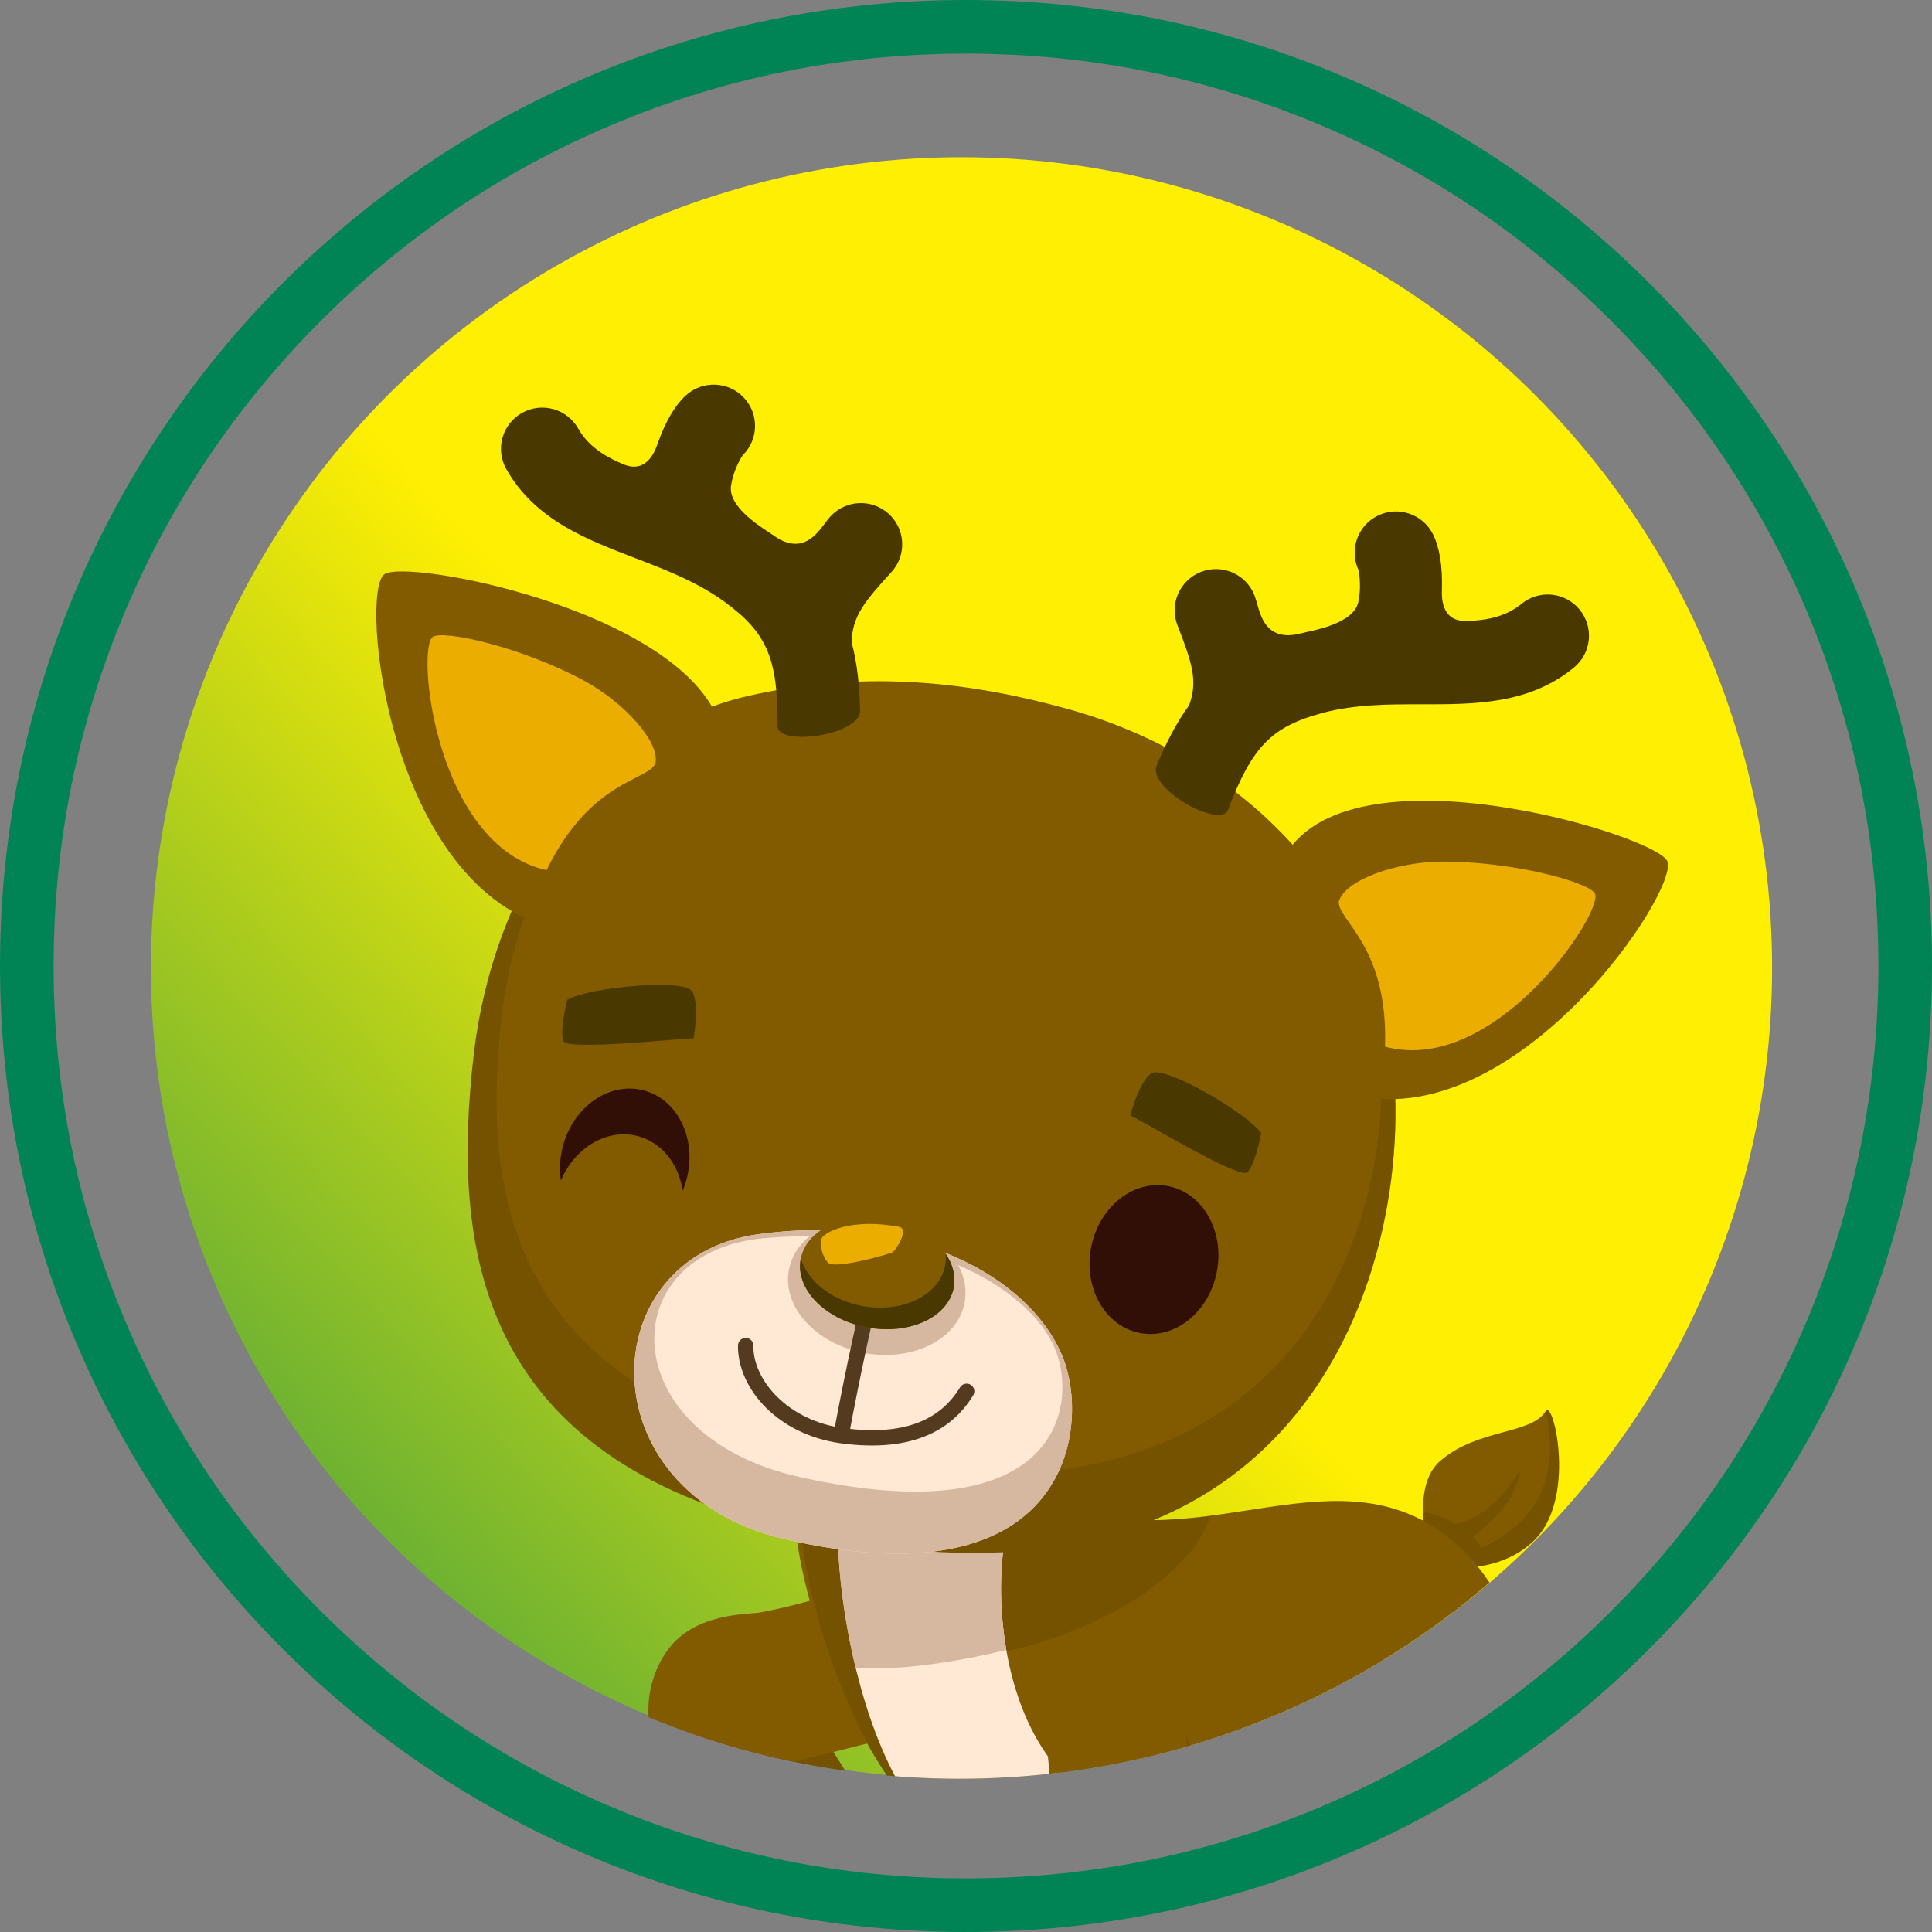 <?xml version="1.0" encoding="UTF-8"?>
<svg id="Layer_1" data-name="Layer 1" xmlns="http://www.w3.org/2000/svg" xmlns:xlink="http://www.w3.org/1999/xlink" viewBox="0 0 1000 1000">
  <rect x="0" y="0" width="1000" height="1000" fill="#808080" stroke="none"/>
  <defs>
    <style>
      .cls-1 {
        clip-path: url(#clippath);
      }

      .cls-2 {
        fill: none;
      }

      .cls-2, .cls-3, .cls-4, .cls-5, .cls-6, .cls-7, .cls-8, .cls-9, .cls-10, .cls-11, .cls-12, .cls-13 {
        stroke-width: 0px;
      }

      .cls-3 {
        fill: url(#linear-gradient);
      }

      .cls-4 {
        fill: #008456;
      }

      .cls-5 {
        fill: #543b1f;
      }

      .cls-6 {
        fill: #825a00;
      }

      .cls-7 {
        fill: #310f06;
      }

      .cls-8 {
        fill: #ffe8d4;
      }

      .cls-9 {
        opacity: .2;
      }

      .cls-9, .cls-12, .cls-13 {
        fill: #493800;
      }

      .cls-10 {
        fill: #eaad00;
      }

      .cls-11 {
        fill: #d6b8a1;
      }

      .cls-13 {
        opacity: .22;
      }
    </style>
    <linearGradient id="linear-gradient" x1="-21.59" y1="987.88" x2="590.5" y2="413.89" gradientUnits="userSpaceOnUse">
      <stop offset="0" stop-color="#008456"/>
      <stop offset=".81" stop-color="#ffef02"/>
      <stop offset="1" stop-color="#ffef02"/>
    </linearGradient>
    <clipPath id="clippath">
      <ellipse class="cls-2" cx="496.54" cy="501.03" rx="420.7" ry="419.66"/>
    </clipPath>
  </defs>
  <circle class="cls-3" cx="497.68" cy="500.93" r="419.56"/>
  <path class="cls-4" d="M500,27.75c63.77,0,125.61,12.48,183.81,37.1,56.23,23.78,106.74,57.84,150.12,101.22,43.38,43.38,77.43,93.89,101.22,150.12,24.62,58.2,37.1,120.05,37.1,183.81s-12.48,125.61-37.1,183.81c-23.78,56.23-57.84,106.74-101.22,150.12-43.38,43.38-93.89,77.43-150.12,101.22-58.2,24.62-120.05,37.1-183.81,37.1s-125.61-12.48-183.81-37.1c-56.23-23.78-106.74-57.84-150.12-101.22-43.38-43.38-77.43-93.89-101.22-150.12-24.62-58.2-37.1-120.05-37.1-183.81s12.48-125.61,37.1-183.81c23.78-56.23,57.84-106.74,101.22-150.12,43.38-43.38,93.89-77.43,150.12-101.22,58.2-24.62,120.05-37.1,183.81-37.1M500,0C223.86,0,0,223.86,0,500s223.86,500,500,500,500-223.86,500-500S776.14,0,500,0h0Z"/>
  <g class="cls-1">
    <g>
      <path class="cls-6" d="M341.88,908.16c2.61,6.18,11.89,16.83,19.9,30.27,16.44,27.59,35.92,62.54,40.24,63.79,9.52,2.76,57.11-34.4,55.73-43.71-2.12-14.3-23.04-48.12-44.88-78.95,0,0-76.06,16.59-70.98,28.6Z"/>
      <path class="cls-13" d="M451.59,941.68c-8.18-16.85-23.21-40.24-38.72-62.12,0,0-39.92-.31-35.55,21.84,4.36,22.14,50.13,13.71,74.27,40.28Z"/>
      <path class="cls-12" d="M390.99,987.41c5.04,8.63,8.8,14.15,11.03,14.8,9.52,2.76,57.11-34.4,55.73-43.71-.55-3.73-2.39-8.79-5.19-14.78,0,0-47.93,37.5-61.57,43.69Z"/>
      <path class="cls-6" d="M404.06,913.37c24.85-5.56,93.99-23.27,108.19-28.28,13.93-4.92,12.63-42.11,0-62.52-10.14-16.38-30.46-17.58-34.32-15.63-16.53,8.36-54.3,22.26-84.83,27.71-5.6,1-32.32.07-46.52,18.11-15.41,19.58-15.02,51.45,3.76,65.32,13.43,9.92,53.72-4.71,53.72-4.71Z"/>
      <path class="cls-6" d="M595.87,839.5c-35.84,57.65,25.72,119.59,30.38,128.16,18.23,33.51-14.02,60.7-7.81,68.69,6.08,7.82,66.47,5.67,70.84-2.68,11.22-21.43,22.03-61.67,22.03-71.32,0-13.4-15.33-16.47-18.23-24.85-2.89-8.38,50.45-63.26-.29-122.58-20.54-24.01-76.09-8.94-96.92,24.57Z"/>
      <path class="cls-9" d="M670.06,935.12c.2,3.9,6.65,3.8,13.24,9.68,8.21,7.32,16.76,18.19,17.2,20.53,1.4,7.53-7.97,53.93-11.66,68.97.18-.2.33-.41.44-.62,11.22-21.43,22.03-61.67,22.03-71.32,0-13.4-15.33-16.47-18.23-24.85-1.71-4.94,17.01-25.48,21.55-54.12,1.98-12.48,2.61-28.1-5.24-41.57,0,0,1.18,17.23-19.01,59.81-11.38,24-20.52,29.77-20.33,33.49Z"/>
      <path class="cls-6" d="M741.98,810.44c-5.5-14.17-10.17-42.49,3.48-54.29,19.54-16.89,47.19-13.49,54.66-25.86,3.8-6.28,16.46,46.26-6.83,67.78-20.6,19.04-51.32,12.37-51.32,12.37Z"/>
      <path class="cls-13" d="M741.98,810.44c-2.66-6.84-5.12-16.99-5.42-26.98,1.01-1.56,9.08.94,16.73,5.39,22.84-5.14,32.21-28.38,33.78-27.22-5.47,23.57-25.79,32.84-24.5,34.12,1.79,1.78,3.23,3.66,4.11,5.58,35.57-16.87,38.92-43.39,33.44-71.04,3.8-6.28,16.46,46.26-6.83,67.78-20.6,19.04-51.32,12.37-51.32,12.37Z"/>
      <path class="cls-6" d="M414.08,771.5c9.47-7.95,78.28,1.07,118.23,0,77.11,42.14,148.74-20.2,210.2,19.05,31.47,20.09,67.85,76.25,28.93,143.15-8.31,15.37-17.51,24.11-28.17,33.48-19.91,17.51-206.6,14.94-247.95-11.04-62.1-39.01-93.62-174.25-81.25-184.64Z"/>
      <path class="cls-13" d="M780.37,836.56c1.98,112.15-156.32,103.2-182.98,111.07-23.43,6.92-48.4,10.6-73.17,10.09,12.72,9.52,26.83,17.28,40.98,24.59,71.05,4.57,164.48-3.17,178.08-15.13,10.66-9.37,29.08-17.93,36.83-32.37,21.6-37.14,11.34-72.07.26-98.25Z"/>
      <path class="cls-13" d="M478.46,893.53c-.2-14.66,27.36-37.32,35.33-37.87,21.64-1.49,97.75-26.8,112.69-70.74-29.26,3.57-59.74,3.73-91.13-13.42-39.95,1.07-108.76-7.95-118.23,0-12.37,10.39,16.16,146.63,78.27,185.64,6.92,4.35,22,10.36,35.82,12.9-38.94-24.28-52.57-64.34-52.74-76.51Z"/>
      <path class="cls-8" d="M620.31,950.58c-25.14-3.73-52.19-12.33-70.46-32.26-20.49-22.36-29.46-54.21-31.38-84.84-1.27-20.26.87-42.27,7.73-61.89-26.9.09-63.58-3.32-87.8-3.39-12.24-.04-3.67,151.42,58.43,190.43,41.35,25.98,226.54,26.06,246.46,8.55-47.53-2.6-94.59-12.4-122.97-16.6Z"/>
      <path class="cls-11" d="M520.85,853.99c-1.17-6.82-1.95-13.69-2.38-20.51-1.27-20.26.87-42.27,7.73-61.89-26.9.09-63.58-3.32-87.8-3.39-6.56-.02-7.48,46.28,4.46,95.04,32.82,2.49,77.99-9.25,77.99-9.25Z"/>
      <path class="cls-11" d="M620.31,950.58c-19.23-2.85-39.59-8.57-56.27-20.02-4.54,22.11-46.82,28.07-78.16,17.65,29.35,43.67,237.49,36.48,257.4,18.97-47.53-2.6-94.59-12.4-122.97-16.6Z"/>
      <path class="cls-6" d="M669.17,855.13c-29.65,57.65,38.56,119.59,44.15,128.16,21.83,33.51-7.5,60.7-.43,68.69,6.92,7.82,67.08,5.67,70.55-2.68,8.92-21.43,15.41-61.67,14.37-71.32-1.44-13.4-17.1-16.47-20.9-24.85-3.79-8.38,43.65-63.26-13.46-122.58-23.12-24.01-77.05-8.94-94.28,24.57Z"/>
      <path class="cls-13" d="M753.62,950.75c.61,3.9,7.06,3.8,14.28,9.68,9,7.32,18.72,18.19,19.41,20.53,2.21,7.53-2.17,53.93-4.25,68.97.16-.2.29-.41.38-.62,8.92-21.43,15.41-61.67,14.37-71.32-1.44-13.4-17.1-16.47-20.9-24.85-2.24-4.94,14.28-25.48,15.74-54.12.64-12.48-2.34-33.43-13.03-47.45,0,0,5.54,27.51-10.07,70.09-8.8,24-16.51,25.37-15.92,29.09Z"/>
      <path class="cls-13" d="M605.27,923.4s4.48-22.33,7.46-25.31c2.98-2.98,18.41,50.12,18.41,50.12l-21.39-.99-4.48-23.82Z"/>
      <path class="cls-6" d="M538.83,887.52c15.04,62.55-9.97,162.05-3.76,170.04,6.08,7.82,66.47,5.67,70.84-2.68,11.22-21.43,12.13-117.95,8.14-155.08-2.84-26.42-77.49-21.72-75.22-12.29Z"/>
      <path class="cls-6" d="M399.35,789.3c-150.66-38.6-166.12-141.98-154.02-244.36,9.88-83.55,59.73-166.17,142.35-184.83,62.71-14.17,117.99-6.2,165.03,6.86,90.88,25.25,149.65,91.9,165.18,163.54,21.2,97.82-25.6,333.85-318.54,258.79Z"/>
      <path class="cls-13" d="M717.89,530.51c-2.07-9.55-4.92-19-8.5-28.28-.48,1.59-.99,3.17-1.53,4.75.97,3.21,1.84,6.43,2.6,9.67,21.08,89.09-21.5,303.19-301.66,232.41-144.09-36.4-159.75-130.49-149.1-223.42,5.61-48.97,27.14-97.44,62.86-130.02-.39-.77-.78-1.55-1.18-2.32-43.03,36.01-69.19,93.6-76.06,151.64-12.11,102.37,3.36,205.75,154.02,244.36,292.94,75.06,339.74-160.96,318.54-258.79Z"/>
      <path class="cls-6" d="M661.24,451.84c22.47-71.54,192.91-21.05,201.58-6.45,8.08,13.62-78.58,144.39-165.24,120.71-43.02-21.62-42.16-95.75-36.34-114.27Z"/>
      <path class="cls-10" d="M692.97,466.62c3.3-11.3,29.86-20.43,52.86-20.64,36.54-.33,76.15,10.51,79.65,16.4,5.31,8.95-51.66,94.92-108.62,79.35,1.82-51.97-24.55-65.2-23.89-75.11Z"/>
      <path class="cls-6" d="M374.22,396.91c13.69-73.71-160.62-108.64-175.13-99.78-13.53,8.26,1.73,164.29,89.42,183.81,48.16.97,82.17-64.94,85.71-84.03Z"/>
      <path class="cls-10" d="M339.25,395.17c2.39-11.53-16.81-31.99-37.04-42.91-32.14-17.35-72.23-26.25-78.09-22.68-8.89,5.43,1.13,108,58.78,120.83,22.77-46.77,52.28-46.16,56.34-55.24Z"/>
      <path class="cls-12" d="M817.58,315.49c-7.51-9.1-20.99-10.4-30.11-2.91-7.09,5.82-16.32,8.65-28.9,8.82-13.28.18-12.29-13.83-12.23-16.36.33-12.06-1.21-21.6-4.6-28.44-5.24-10.56-18.07-14.89-28.66-9.67-10.35,5.11-14.73,17.46-10.02,27.88.84,3.28,1.4,10.58-.02,16.9-2.62,11.62-24.91,14.83-29.54,16.07-5.95,1.59-14.84,2.43-19.73-6.8-2.35-4.45-3.04-9.16-4.45-12.8-4.27-10.99-16.66-16.44-27.67-12.18-11.01,4.26-16.48,16.62-12.21,27.61,7.53,19.39,10.68,28.72,6.07,41.39-6.74,9.25-12.17,19.93-17.15,32.09-2.56,12.3,33.54,31.85,37.27,22.05,12.48-32.76,22.55-43.07,48.96-50.14,16.79-4.49,34.35-4.48,51.33-4.46,27.3.03,55.53.05,78.74-19.01,9.12-7.49,10.43-20.94,2.92-30.03Z"/>
      <path class="cls-12" d="M270.16,213.74c10.29-5.79,23.33-2.16,29.14,8.1,4.51,7.98,12.1,13.93,23.78,18.62,12.33,4.94,16.46-8.49,17.31-10.87,4.05-11.37,8.93-19.72,14.56-24.88,8.7-7.97,22.23-7.4,30.22,1.28,7.82,8.49,7.44,21.58-.71,29.61-1.97,2.76-5.13,9.37-6.08,15.77-1.76,11.78,17.89,22.78,21.75,25.6,4.98,3.63,12.97,7.6,20.86.74,3.8-3.31,6.14-7.46,8.78-10.34,7.95-8.72,21.48-9.35,30.22-1.42,8.74,7.93,9.38,21.43,1.43,30.14-14.03,15.38-20.34,22.96-20.61,36.43,2.95,11.05,4.16,22.96,4.41,36.1-2.05,12.39-42.79,17.66-42.73,7.18.18-35.05-5.49-48.28-27.57-64.37-14.04-10.22-30.43-16.52-46.27-22.6-25.48-9.78-51.82-19.9-66.59-46.03-5.8-10.26-2.17-23.28,8.12-29.07Z"/>
      <ellipse class="cls-7" cx="597.3" cy="651.95" rx="38.71" ry="33.14" transform="translate(-154.37 1117.56) rotate(-79.28)"/>
      <path class="cls-12" d="M585.04,577.37s4.38-17.36,10.91-21.82c6.53-4.47,49.66,20.59,56.83,31,0,0-3.08,16.46-7.2,20.24-4.12,3.78-55.24-27.3-60.54-29.42Z"/>
      <path class="cls-7" d="M332.91,564.31c-17.74-4.49-36.4,8.66-41.67,29.38-1.51,5.94-1.75,11.86-.92,17.39,7.1-17,23.7-27.11,39.56-23.09,12.65,3.21,21.42,14.52,23.49,28.27.84-2.01,1.55-4.1,2.11-6.29,5.27-20.72-4.83-41.16-22.57-45.65Z"/>
      <path class="cls-12" d="M358.98,537.51s3.32-17.59-.72-24.37c-4.05-6.78-53.74-2.09-64.62,4.36,0,0-4.13,16.23-1.98,21.38,2.15,5.15,61.63-1.67,67.33-1.38Z"/>
      <path class="cls-8" d="M406.11,796.63c-102.87-23.91-99.88-145.83-13.87-157.76,10.93-1.51,21.44-2.21,31.49-2.19,26.47.04,49.72,5.05,68.98,13.24,31,13.15,51.69,34.49,58.8,56.52,11.9,36.83-1.43,123.66-145.41,90.2Z"/>
      <path class="cls-11" d="M499.28,674.19c-3.56,19.08-26.82,30.77-51.93,26.1-25.12-4.67-42.59-23.93-39.02-43.01,1.62-8.68,7.31-15.83,15.41-20.61,26.47.04,49.72,5.05,68.98,13.24,5.58,7.26,8.15,15.78,6.57,24.28Z"/>
      <path class="cls-11" d="M551.52,706.44c-13.23-40.93-73.27-79.49-159.28-67.56-86.01,11.92-89.01,133.85,13.87,157.76,143.98,33.46,157.31-53.38,145.41-90.2ZM413.51,764.4c-96.31-21.61-97.03-116.73-17.43-123.58,79.6-6.85,136.52,24.98,149.99,57.32,12.12,29.09,2.23,96.52-132.56,66.27Z"/>
      <path class="cls-5" d="M435.01,744.69c-2.16-.4-3.59-2.47-3.18-4.63.49-2.61,12.02-64.19,18.15-80.6.77-2.05,3.06-3.1,5.12-2.33,2.06.76,3.11,3.05,2.34,5.11-5.89,15.78-17.67,78.65-17.79,79.29-.4,2.16-2.48,3.58-4.64,3.18Z"/>
      <path class="cls-5" d="M431.73,746.49c-31.65-5.88-50.07-29.5-49.74-50.08.04-2.19,1.85-3.94,4.04-3.91,2.2.04,3.95,1.84,3.92,4.03-.29,17.65,17.73,39.03,47.34,42.78,29.18,3.7,48.7-3.25,59.65-21.23,1.14-1.87,3.59-2.47,5.47-1.33,1.88,1.14,2.48,3.58,1.33,5.45-12.58,20.66-35.28,29.06-67.46,24.99-1.55-.2-3.07-.43-4.56-.71Z"/>
      <ellipse class="cls-6" cx="454.05" cy="659.02" rx="28.51" ry="40.29" transform="translate(-276.56 985.64) rotate(-79.52)"/>
      <path class="cls-12" d="M489.48,648.96c.18,1.98.11,3.99-.27,5.99-2.89,15.48-22.09,24.89-42.89,21.02-16.08-2.99-28.4-13.05-31.82-24.61-.02.1-.05.19-.06.29-2.89,15.48,12.5,31.32,34.38,35.38,21.88,4.07,41.95-5.18,44.84-20.66,1.12-5.99-.51-12.02-4.18-17.42Z"/>
      <path class="cls-10" d="M428.51,653.51c-3.12-3.61-4.07-8.71-3.45-12,.62-3.29,14.63-11.29,40.31-6.52,5.5,1.02-1.87,12.71-3.63,13.33-4.88,1.74-30.1,8.79-33.23,5.18Z"/>
    </g>
  </g>
</svg>